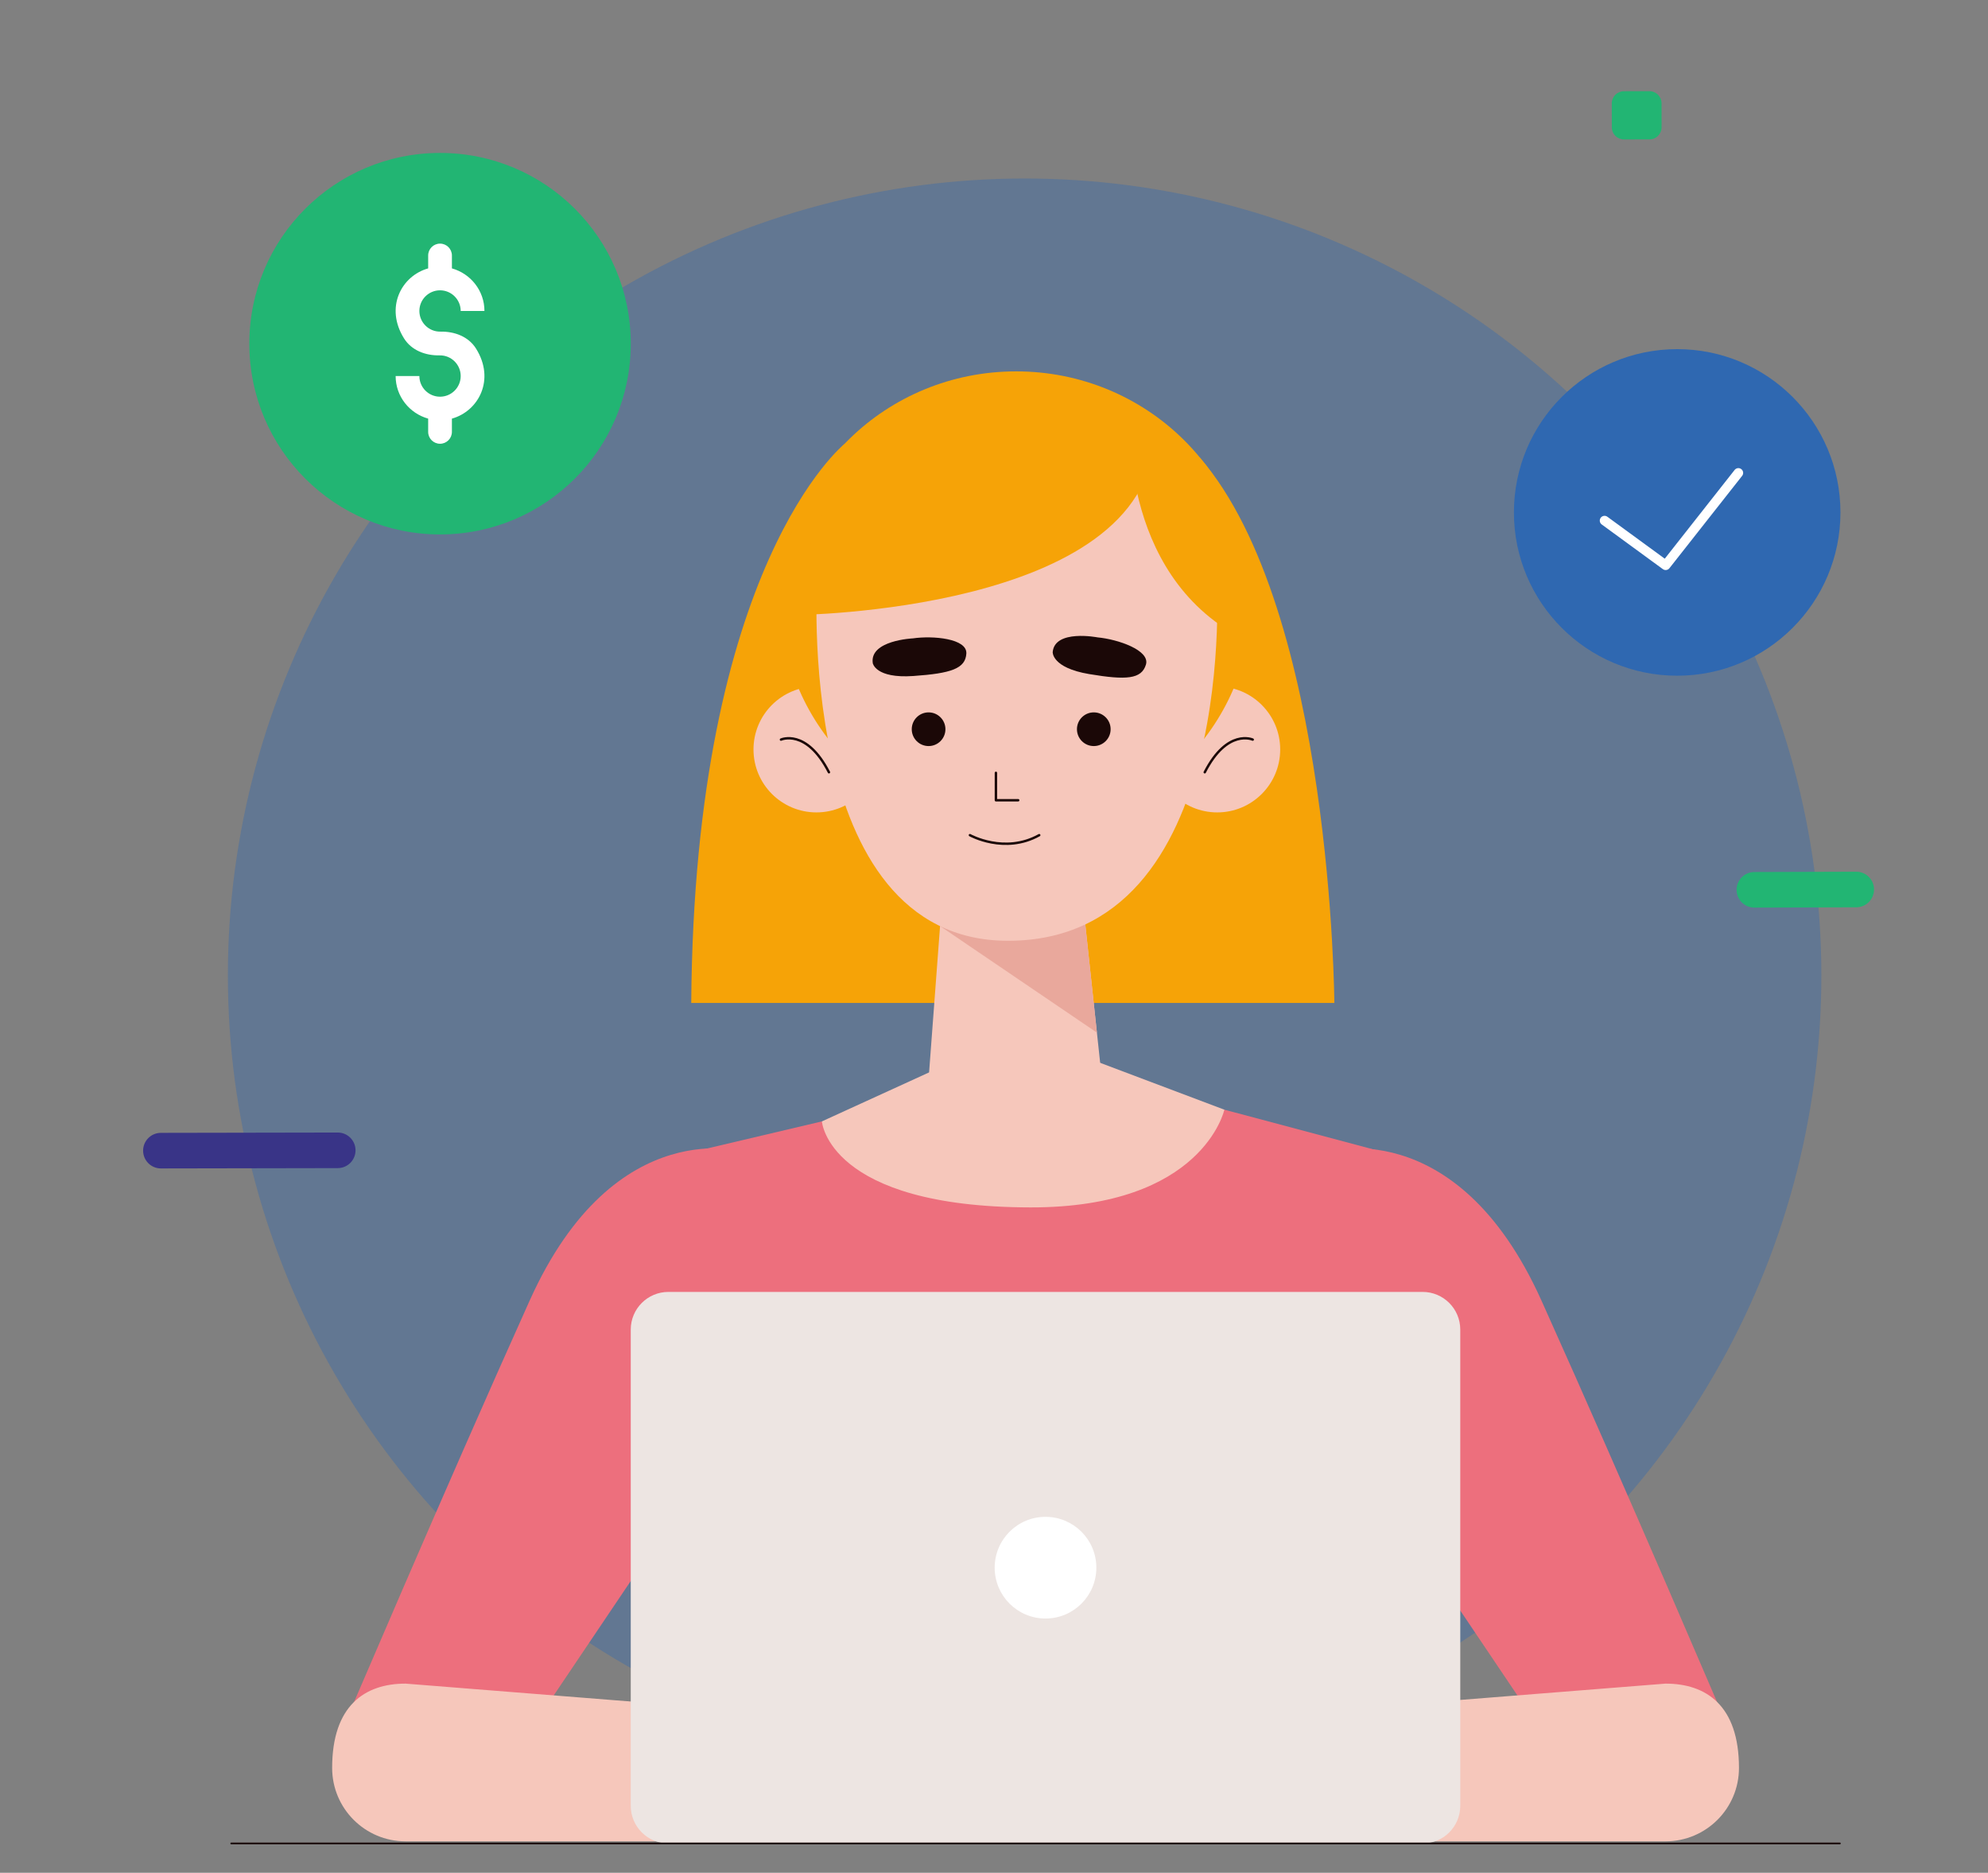 <?xml version="1.0" encoding="iso-8859-1"?>
<!-- Generator: Adobe Illustrator 23.0.0, SVG Export Plug-In . SVG Version: 6.00 Build 0)  -->
<svg version="1.1" id="Capa_1" xmlns="http://www.w3.org/2000/svg" xmlns:xlink="http://www.w3.org/1999/xlink" x="0px" y="0px"
	 viewBox="0 0 547 515.22" style="enable-background:new 0 0 547 515.22;" xml:space="preserve">
<rect x="0" y="0" width="547" height="515.22" fill="#808080" stroke="none"/>
<g style="display:none;">
	<g style="display:inline;">
		<g>
			<g>
				<defs>
					<rect id="SVGID_1_" x="-16.214" y="93.285" width="605.214" height="417.046"/>
				</defs>
				<clipPath id="SVGID_2_">
					<use xlink:href="#SVGID_1_"  style="overflow:visible;"/>
				</clipPath>
				<g style="clip-path:url(#SVGID_2_);">
					<path style="fill:#FBE8F3;" d="M234.616,505.178c32.102,23.777,70.215,36.342,109.59,36.511
						c34.187,0.146,100.58,1.018,149.943-44.742c102.16-94.704,36.81-277.101-165.934-289.824
						C125.47,194.4,20.023,277.156,16.855,349.833c-0.33,7.57,0.016,14.95,0.901,22.095c7.113,57.442,54.869,99.512,110.401,100.553
						C160.113,473.081,200.589,479.976,234.616,505.178z"/>
					<path style="fill:#FBE8F3;" d="M497.807,231.047c-2.679-1.929-4.941-4.386-6.881-7.057
						c-5.478-7.541-25.792-32.025-61.933-37.385c-42.855-6.356-60.611-7.075-57.441-28.864
						c3.17-21.789,56.075-54.745,107.606-31.551s63.843,64.103,57.884,85.338C531.02,232.987,513.08,242.047,497.807,231.047z"/>
					<path style="fill:#FBE8F3;" d="M187.7,161.363c0,0,40.4-1.543,42.533-32.635s-76.142-15.914-79.812,17.922
						C147.666,172.05,187.7,161.363,187.7,161.363z"/>
				</g>
			</g>
		</g>
		<g>
			<g>
				<path style="fill:#FCC506;" d="M130.723,113.584H64.479c-1.655,0-2.997-1.342-2.997-2.997l0,0c0-1.655,1.342-2.997,2.997-2.997
					h66.244c1.655,0,2.997,1.342,2.997,2.997l0,0C133.72,112.243,132.378,113.584,130.723,113.584z"/>
				<path style="fill:#FCC506;" d="M529.674,301.603H482.64c-1.655,0-2.997-1.342-2.997-2.997l0,0c0-1.655,1.342-2.997,2.997-2.997
					h47.034c1.655,0,2.997,1.342,2.997,2.997l0,0C532.671,300.261,531.329,301.603,529.674,301.603z"/>
				<path style="fill:#13509D;" d="M390.058,257.949h-4.807c-1.254,0-2.27-1.016-2.27-2.27v-4.443c0-1.254,1.016-2.27,2.27-2.27
					h4.807c1.254,0,2.269,1.016,2.269,2.27v4.443C392.328,256.933,391.312,257.949,390.058,257.949z"/>
				<path style="fill:#13509D;" d="M76.317,416.813H71.51c-1.254,0-2.269-1.016-2.269-2.269v-4.443c0-1.254,1.016-2.27,2.269-2.27
					h4.807c1.254,0,2.27,1.016,2.27,2.27v4.443C78.587,415.797,77.571,416.813,76.317,416.813z"/>
			</g>
			<g>
				<g>
					<g>
						<g>
							<g>
								<g>
									<g>
										<g>
											<g>
												<g>
													<path style="fill:#EA4D79;" d="M469.837,142.695h-85.842c-8.338,0-15.097-6.759-15.097-15.097V47.791
														c0-6.321,5.124-11.445,11.446-11.445h89.493c6.321,0,11.446,5.124,11.446,11.445v83.458
														C481.283,137.57,476.158,142.695,469.837,142.695z"/>
												</g>
											</g>
										</g>
									</g>
								</g>
							</g>
						</g>
					</g>
					<g>
						<path style="fill:#FFFFFF;" d="M425.425,58.508c-13.737,0.077-24.811,11.276-24.733,25.014
							c0.047,8.311,4.241,16.049,11.179,20.625l-3.893,6.489c-1.633,2.735-0.739,6.276,1.997,7.909
							c0.9,0.537,1.93,0.819,2.978,0.815h24.946c3.185,0.012,5.778-2.56,5.79-5.746c0.004-1.049-0.278-2.078-0.815-2.978
							l-3.893-6.489c11.468-7.563,14.633-22.991,7.07-34.459C441.474,62.749,433.736,58.554,425.425,58.508z M437.898,113.591
							h-24.946l4.11-6.849c5.429,1.954,11.37,1.954,16.799,0L437.898,113.591z M425.425,102.415
							c-10.552,0-19.106-8.554-19.106-19.106s8.554-19.106,19.106-19.106s19.106,8.554,19.106,19.106l0,0
							C444.531,93.861,435.977,102.415,425.425,102.415z"/>
						<path style="fill:#FFFFFF;" d="M425.425,68.89c-8.004,0-14.491,6.488-14.491,14.492s6.488,14.492,14.492,14.492
							s14.492-6.488,14.492-14.492c0-0.024,0-0.048,0-0.072C439.877,75.334,433.401,68.89,425.425,68.89z M425.425,92.105
							c-4.818,0-8.724-3.906-8.723-8.724c0-4.818,3.906-8.724,8.724-8.724c4.79,0,8.684,3.862,8.723,8.652
							c0,4.818-3.906,8.724-8.724,8.724V92.105z"/>
					</g>
				</g>
				<g>
					<g>
						<g>
							<g>
								<g>
									<g>
										<path style="fill:#13509D;" d="M94.041,275.461H31.354c-6.089,0-11.025-4.936-11.025-11.025v-58.281
											c0-4.616,3.742-8.358,8.358-8.358h65.354c4.616,0,8.358,3.742,8.358,8.358v60.947
											C102.4,271.718,98.657,275.461,94.041,275.461z"/>
									</g>
								</g>
							</g>
						</g>
					</g>
					<g>
						<path style="fill:#FFFFFF;" d="M80.106,242.978l-4.872-4.871c-0.87-0.957-2-1.479-3.131-1.479s-2.262,0.522-3.131,1.392
							l-2.784,2.784c-0.174-0.087-0.348-0.174-0.522-0.261c-0.348-0.174-0.609-0.261-0.87-0.435c-2.61-1.653-4.958-3.827-7.22-6.611
							c-1.044-1.305-1.827-2.523-2.261-3.567c0.696-0.609,1.305-1.305,1.914-1.914c0.261-0.261,0.522-0.522,0.783-0.783
							c0.957-0.957,1.479-2.088,1.479-3.218c0-1.131-0.522-2.262-1.479-3.218l-2.436-2.436c-0.261-0.261-0.522-0.522-0.783-0.87
							c-0.522-0.522-1.131-1.131-1.653-1.653c-0.87-0.87-2.001-1.392-3.132-1.392s-2.175,0.435-3.131,1.392l-3.045,3.045
							c-1.131,1.131-1.827,2.609-2.001,4.262c-0.174,2.61,0.522,5.045,1.131,6.611c1.392,4.001,3.567,7.568,6.785,11.395
							c3.915,4.61,8.525,8.264,13.918,10.873c2.001,0.957,4.784,2.088,7.829,2.349c0.174,0,0.348,0,0.609,0
							c2.088,0,3.827-0.783,5.219-2.262c0,0,0,0,0.087-0.087c0.435-0.522,0.957-1.044,1.566-1.566
							c0.348-0.348,0.783-0.783,1.131-1.131C81.933,247.414,81.933,244.804,80.106,242.978z M78.105,247.501
							c-0.348,0.348-0.696,0.696-1.044,1.044c-0.609,0.522-1.131,1.131-1.74,1.74c-0.87,0.87-1.827,1.305-3.131,1.305
							c-0.174,0-0.261,0-0.435,0c-2.609-0.174-5.045-1.218-6.785-2.088c-4.958-2.436-9.308-5.828-12.961-10.177
							c-2.958-3.567-4.958-6.959-6.35-10.526c-0.87-2.088-1.218-3.74-1.044-5.393c0.087-0.957,0.435-1.827,1.218-2.522l2.958-2.958
							c0.261-0.261,0.696-0.609,1.218-0.609s0.87,0.261,1.218,0.609c0.522,0.522,1.044,1.044,1.566,1.566
							c0.261,0.261,0.522,0.609,0.87,0.87l2.436,2.436c0.261,0.261,0.609,0.783,0.609,1.218c0,0.522-0.348,0.957-0.609,1.218
							s-0.522,0.522-0.783,0.783c-0.783,0.783-1.479,1.479-2.175,2.175c0,0,0,0-0.087,0.087c-0.87,0.87-0.696,1.653-0.522,2.175
							v0.087c0.609,1.566,1.566,2.958,2.87,4.697c2.436,3.044,5.045,5.393,7.916,7.22c0.348,0.261,0.783,0.435,1.131,0.609
							s0.609,0.261,0.87,0.435l0.087,0.087c0.87,0.435,1.74,0.261,2.436-0.435l3.044-3.044c0.261-0.261,0.696-0.609,1.218-0.609
							c0.435,0,0.87,0.348,1.131,0.609l4.871,4.871C78.888,245.761,78.888,246.631,78.105,247.501z"/>
					</g>
				</g>
			</g>
		</g>
	</g>
	<g style="display:inline;">
		<g>
			<g>
				<path style="fill:#020203;" d="M250.045,416.338h-93.902c-19.895,0-36.023-16.128-36.023-36.023v-121.4
					c0-19.895,16.128-36.023,36.023-36.023h93.902c19.895,0,36.023,16.128,36.023,36.023v121.4
					C286.068,400.21,269.94,416.338,250.045,416.338z"/>
				<path style="fill:#020203;" d="M158.003,479.776h106.834c8.239,0,14.918,6.679,14.918,14.918l0,0
					c0,8.239-6.679,14.918-14.918,14.918H158.003c-8.239,0-14.918-6.679-14.918-14.918l0,0
					C143.085,486.455,149.764,479.776,158.003,479.776z"/>
			</g>
			<g>
				<g>
					<g>
						<path style="fill:#1B0807;" d="M215.11,77.307l-10.77,6.757c-10.57,6.632-24.515,3.44-31.147-7.13l-8.388-12.979
							c-6.632-10.57-3.44-24.515,7.13-31.147l10.77-6.758c10.57-6.632,24.515-3.44,31.147,7.13l8.388,12.979
							C228.873,56.73,225.68,70.675,215.11,77.307z"/>
						
							<rect x="200.573" y="79.198" transform="matrix(0.847 -0.531 0.531 0.847 -12.248 125.678)" style="fill:#EA4D79;" width="23.379" height="9.846"/>
					</g>
					<ellipse style="fill:#1B0807;" cx="242.552" cy="129.712" rx="52.464" ry="52.29"/>
					<g>
						<path style="fill:#F29476;" d="M280.326,149.211c2.187,6.571,9.287,10.125,15.859,7.939
							c6.571-2.187,10.126-9.287,7.939-15.859c-2.187-6.571-9.287-10.126-15.859-7.939
							C281.693,135.539,278.139,142.639,280.326,149.211z"/>
					</g>
					<path style="fill:#1B0807;" d="M234.159,85.763c0,0,16.904-10.593,47.342,5.608c27.77,14.781,5.659,35.427,5.659,35.427
						L234.159,85.763z"/>
					<path style="fill:#1B0807;" d="M190.677,134.883c1.678,26.619,26.03,47.684,53.965,46.929
						c27.936-0.755,49.998-22.98,49.278-49.642c-0.72-26.662-23.951-47.664-51.887-46.909
						C214.098,86.016,188.262,96.578,190.677,134.883z"/>
					<polygon style="fill:#F8BA9E;" points="264.125,181.521 264.432,239.594 219.297,238.38 228.598,152.728 					"/>
					<polygon style="fill:#F29476;" points="264.234,207.817 238.863,181.832 264.155,184.258 					"/>
					<path style="fill:#F8BA9E;" d="M286.58,103.755c3.377,2.701,4.184,7.157,6.545,10.763c3.816,5.83,8.356,34.385,4.283,47.798
						c-5.297,17.442-19.003,30.079-41.804,26.379c0,0-27.258-2.009-33.779-36.289C211.435,97.787,257.661,80.624,286.58,103.755z"/>
					<g>
						
							<path style="fill:none;stroke:#1B0807;stroke-width:0.378;stroke-linecap:round;stroke-linejoin:round;stroke-miterlimit:10;" d="
							M283.113,144.531l2.584,8.502c0.176,0.709-0.236,1.432-0.937,1.641l-3.214,0.685"/>
						<path style="fill:#1B0807;" d="M262.033,141.08c0.18,1.64,1.656,2.824,3.296,2.644c1.641-0.18,2.824-1.656,2.644-3.296
							c-0.18-1.641-1.656-2.824-3.297-2.644C263.037,137.963,261.853,139.439,262.033,141.08z"/>
						<path style="fill:#1B0807;" d="M287.979,139.538c0.18,1.64,1.656,2.824,3.296,2.644c1.641-0.18,2.824-1.656,2.644-3.296
							c-0.18-1.641-1.656-2.824-3.296-2.644C288.983,136.421,287.799,137.897,287.979,139.538z"/>
						
							<path style="fill:none;stroke:#1B0807;stroke-width:0.378;stroke-linecap:round;stroke-linejoin:round;stroke-miterlimit:10;" d="
							M270.345,158.936c0,0,3.682,4.632,11.2,2.848"/>
						<path style="fill:#1B0807;" d="M249.492,128.661c0,0,8.086-3.747,17.701-3.595l0.807,2.912c0,0-9.258,0.605-17.341,3.824
							L249.492,128.661z"/>
						<path style="fill:#1B0807;" d="M295.377,126.459c0,0-5.551-3.184-11.603-2.394l-0.162,2.945c0,0,5.916-0.013,11.403,2.646
							L295.377,126.459z"/>
					</g>
					<g>
						<path style="fill:#F8BA9E;" d="M203.002,153.2c2.187,6.571,9.287,10.126,15.859,7.939c6.571-2.187,10.126-9.287,7.939-15.859
							c-2.187-6.571-9.287-10.126-15.859-7.939C204.369,139.528,200.814,146.628,203.002,153.2z"/>
						
							<path style="fill:none;stroke:#F29476;stroke-width:0.378;stroke-linecap:round;stroke-linejoin:round;stroke-miterlimit:10;" d="
							M210.153,147.16c0,0,4.748,0,9.37,4.847"/>
					</g>
					<path style="fill:#1B0807;" d="M219.523,120.347h81.495c0,0-4.872-39.425-51.526-42.457l-29.16,21.666L219.523,120.347z"/>
					<polygon style="fill:#1B0807;" points="232.053,111.219 226.799,148.308 211.307,132.707 214.9,111.219 					"/>
				</g>
				<g>
					<path style="fill:#13509D;" d="M181.896,418.378c0,0-32.385,90.147,99.661,91.803h135.967v-26.24
						c0-21.973-15.099-41.066-36.48-46.131l-82.035-19.432H181.896z"/>
					
						<path style="fill:none;stroke:#1B0807;stroke-width:0.378;stroke-linecap:round;stroke-linejoin:round;stroke-miterlimit:10;" d="
						M281.545,441.228l47.132,12.614c18.493,6.238,30.945,23.579,30.945,43.096v12.673"/>
				</g>
				<g>
					<g>
						<path style="fill:#F8BA9E;" d="M281.545,310.953l31.898,102.231c5.228,13.401,20.696,19.591,33.726,13.497l0,0
							c11.038-5.162,16.714-17.557,13.411-29.286l-29.522-104.849L281.545,310.953z"/>
						<path style="fill:#EA4D79;" d="M256.561,222.822c0,0,66.553-15.005,85.132,75.912c0,0-28.875,16.26-65.306,20.518
							L256.561,222.822z"/>
					</g>
					<g>
						<path style="fill:#EA4D79;" d="M234.159,218.258c0,0-54.881,16.321-61.926,32.807c-12.58,29.441,9.663,167.314,9.663,167.314
							h117.113l11.668-85.953c0,0,10.077-38.884,2.02-75.391c-4.17-18.896-20.202-32.874-39.454-34.822L234.159,218.258z"/>
						<path style="fill:#F8BA9E;" d="M207.945,227.604c0,0,6.635-4.189,26.214-9.346l38.553,3.901c0,0,20.68,28.206-19.529,28.732
							S207.945,227.604,207.945,227.604z"/>
						
							<path style="fill:none;stroke:#1B0807;stroke-width:0.378;stroke-linecap:round;stroke-linejoin:round;stroke-miterlimit:10;" d="
							M314.488,310.398c0,0,2.884-18.955,0.56-38.432"/>
					</g>
					<g>
						<g>
							<path style="fill:#F8BA9E;" d="M223.572,299.517l39.362,99.596c4.345,13.713-3.808,28.242-17.775,31.68l0,0
								c-11.832,2.913-24.033-3.171-28.826-14.373l-42.854-100.142L223.572,299.517z"/>
							<path style="fill:#EA4D79;" d="M198.61,232.539c0,0-58.768,12.1-33.636,99.681c0,0,38.205-1.026,71.714-15.943
								L198.61,232.539z"/>
							
								<line style="fill:none;stroke:#1B0807;stroke-width:0.378;stroke-linecap:round;stroke-linejoin:round;stroke-miterlimit:10;" x1="231.119" y1="318.613" x2="220.332" y2="286.663"/>
						</g>
						<g>
							<path style="fill:#F8BA9E;" d="M335.065,369.054l-98.505,16.873c-15.177,2.012-24.14,18.067-17.888,32.042l0,0
								c4.865,10.876,17.259,16.202,28.498,12.245l91.507-33.08L335.065,369.054z"/>
							<path style="fill:#F8BA9E;" d="M335.065,369.054c0,0,35.181-10.522,46.55,7.953c8.06,13.098,6.299,27.393,4.591,34.604
								c-0.657,2.772-3.1,4.727-5.949,4.727l0,0c-3.635,0-6.464-3.159-6.064-6.772l1.027-9.28c0,0-35.427,18.752-36.544-3.152
								L335.065,369.054z"/>
						</g>
					</g>
					<g>
						<path style="fill:#020203;" d="M257.512,439.035l75.444-0.512l-0.063-10.888l-66.43,0.459
							c-2.106,0.012-4.028,1.202-4.978,3.081L257.512,439.035z"/>
						<g>
							<path style="fill:#202121;" d="M500.373,344.46l-46.723,83.749c-3.592,6.439-10.388,10.43-17.762,10.43H313.111
								l47.497-93.275c1.407-2.763,4.238-4.51,7.339-4.529l129.65-0.807C499.883,340.014,501.383,342.41,500.373,344.46z"/>
							<path style="fill:#FFFFFF;" d="M400.578,387.293c-3.337,5.857-1.76,13.046,3.522,16.055s12.269,0.7,15.606-5.158
								c3.337-5.858,1.76-13.046-3.522-16.055C410.902,379.126,403.914,381.436,400.578,387.293z"/>
						</g>
					</g>
				</g>
			</g>
		</g>
		<g>
			<g>
				
					<line style="fill:none;stroke:#0D0C0D;stroke-width:0.487;stroke-linecap:round;stroke-linejoin:round;stroke-miterlimit:10;" x1="531.466" y1="510.331" x2="42.359" y2="510.331"/>
			</g>
		</g>
	</g>
</g>
<g style="display:none;">
	<g style="display:inline;">
		<g>
			<g>
				<g>
					<defs>
						<rect id="SVGID_3_" x="11.944" y="122.867" width="567.056" height="390.751"/>
					</defs>
					<clipPath id="SVGID_4_">
						<use xlink:href="#SVGID_3_"  style="overflow:visible;"/>
					</clipPath>
					<g style="clip-path:url(#SVGID_4_);">
						<path style="fill:#FBE8F3;" d="M354.395,344.729c-22.662-27.894-55.701-66.034-90.015-74.83
							c-39.543-10.137-95.731-7.48-137.992,24.003c-100.5,74.871-94.003,233.25,79.833,289.647s284.221,7.844,303.223-54.781
							c1.979-6.523,3.327-13.031,4.153-19.456c6.639-51.647-25.576-98.981-73.737-112.298
							C412.147,389.35,378.415,374.294,354.395,344.729z"/>
						<path style="fill:#FBE8F3;" d="M413.846,240.884c2.605,1.876,4.804,4.265,6.691,6.862c5.327,7.332,25.079,31.14,60.221,36.352
							c41.671,6.18,58.936,6.879,55.853,28.066s-54.525,53.232-104.632,30.679c-50.106-22.552-62.078-62.331-56.284-82.979
							C381.551,238.997,398.995,230.187,413.846,240.884z"/>
						<path style="fill:#FBE8F3;" d="M196.883,180.419c0,0-38.029,7.818-39.852,30.578c-2.331,29.107,71.341,14.91,74.78-16.792
							C234.392,170.406,196.883,180.419,196.883,180.419z"/>
					</g>
				</g>
			</g>
			
				<line style="fill:none;stroke:#0D0C0D;stroke-width:0.487;stroke-linecap:round;stroke-linejoin:round;stroke-miterlimit:10;" x1="57.042" y1="515.22" x2="540.171" y2="515.22"/>
		</g>
		<g>
			<path style="fill:#FCC506;" d="M534.687,215.593h-42.801c-1.506,0-2.727-1.221-2.727-2.727l0,0c0-1.506,1.221-2.727,2.727-2.727
				h42.801c1.506,0,2.727,1.221,2.727,2.727l0,0C537.414,214.372,536.193,215.593,534.687,215.593z"/>
			<path style="fill:#FCC506;" d="M102.636,87.505H68.835c-1.506,0-2.727-1.221-2.727-2.727l0,0c0-1.506,1.221-2.727,2.727-2.727
				h33.801c1.506,0,2.727,1.221,2.727,2.727l0,0C105.363,86.284,104.142,87.505,102.636,87.505z"/>
			<path style="fill:#13509D;" d="M529.6,389.335h-4.375c-1.141,0-2.065-0.925-2.065-2.065v-4.043c0-1.141,0.925-2.065,2.065-2.065
				h4.375c1.141,0,2.065,0.925,2.065,2.065v4.043C531.666,388.411,530.741,389.335,529.6,389.335z"/>
			<path style="fill:#13509D;" d="M87.184,168.078H82.81c-1.141,0-2.065-0.925-2.065-2.065v-4.043c0-1.141,0.925-2.065,2.065-2.065
				h4.375c1.141,0,2.065,0.925,2.065,2.065v4.043C89.25,167.154,88.325,168.078,87.184,168.078z"/>
		</g>
	</g>
	<g style="display:inline;">
		<g>
			<path style="fill:#EA4D79;" d="M435.295,466.871H157.499c-15.622,0-28.286-12.664-28.286-28.286V35.03
				c0-15.622,12.664-28.287,28.286-28.287h277.796c15.622,0,28.286,12.664,28.286,28.287v403.554
				C463.582,454.207,450.917,466.871,435.295,466.871z"/>
			<g>
				<g>
					<circle style="fill:#FFFFFF;" cx="296.397" cy="152.099" r="105.981"/>
					<g style="display:none;">
						<g style="display:inline;">
							<defs>
								<circle id="SVGID_5_" cx="296.402" cy="152.114" r="92.007"/>
							</defs>
							<clipPath id="SVGID_6_">
								<use xlink:href="#SVGID_5_"  style="overflow:visible;"/>
							</clipPath>
							<g style="clip-path:url(#SVGID_6_);">
								<path style="fill:#FCC506;" d="M278.17,198.216l-52.914,25.434c0,0,20.992,26.794,73.543,26.794
									s66.659-29.182,66.659-29.182l-49.252-23.38L278.17,198.216z"/>
								<g>
									<g>
										<circle style="fill:#F8BA9E;" cx="331.432" cy="136.08" r="10.634"/>
										
											<path style="fill:none;stroke:#F29476;stroke-width:0.288;stroke-linecap:round;stroke-linejoin:round;stroke-miterlimit:10;" d="
											M337.424,134.415c0,0-4.285-1.939-8.106,5.518"/>
									</g>
									<g>
										<circle style="fill:#F8BA9E;" cx="264.03" cy="136.08" r="10.634"/>
										
											<path style="fill:none;stroke:#F29476;stroke-width:0.288;stroke-linecap:round;stroke-linejoin:round;stroke-miterlimit:10;" d="
											M258.037,134.415c0,0,4.285-1.939,8.106,5.518"/>
									</g>
									<g>
										<path style="fill:#F8BA9E;" d="M313.116,163.443c0,0-6.695,4.724-12.796,5.89c-6.101,1.166-12.032-2.375-12.107-2.418
											c-0.075-0.043-7.124-4.098-7.124-4.098l-2.918,35.398l0.79,0.651c10.344,8.533,25.257,8.634,35.716,0.242l1.53-1.228
											L313.116,163.443z"/>
									</g>
									<path style="fill:#F29476;" d="M275.316,164.613c0,0,12.929,20.47,24.693,17.824c12.281-2.762,17.33-20.238,17.33-20.238
										L275.316,164.613z"/>
									<path style="fill:#F8BA9E;" d="M329.946,115.408c0.068,13.423-1.79,25.015-3.663,33.246
										c-1.834,8.058-7.078,13.709-14.507,18.274l-1.353,0.832c-7.86,4.83-18.047,4.993-26.075,0.418l0,0
										c-8.097-4.615-13.782-10.725-15.565-19.353c-3.244-15.693-3.678-33.089-3.678-33.089s-4.558-36.307,30.413-35.826
										C330.49,80.392,329.946,115.408,329.946,115.408z"/>
									<g>
										<path style="fill:#1B0807;" d="M285.27,128.235c0,1.563-1.267,2.83-2.83,2.83s-2.83-1.267-2.83-2.83s1.267-2.83,2.83-2.83
											S285.27,126.671,285.27,128.235z"/>
										<path style="fill:#1B0807;" d="M313.037,128.235c0,1.563-1.267,2.83-2.83,2.83s-2.83-1.267-2.83-2.83
											s1.267-2.83,2.83-2.83S313.037,126.671,313.037,128.235z"/>
										
											<polyline style="fill:none;stroke:#1B0807;stroke-width:0.33;stroke-linecap:round;stroke-linejoin:round;stroke-miterlimit:10;" points="
											298.799,138.875 293.756,138.875 293.756,128.127 										"/>
										<path style="fill:#741613;" d="M329.627,125.702c0,0-3.521,23.085-13.56,21.012c-2.003-0.413-3.672-0.891-5.128-1.387
											c-4.459-1.517-9.1-2.434-13.81-2.487l-0.704-0.008c-4.852-0.054-9.658,0.742-14.249,2.313
											c-1.742,0.596-3.686,1.176-5.588,1.568c-10.039,2.073-10.935-21.268-10.935-21.268s-4.867,18.297,1.275,32.368
											c3.862,8.847,9.461,13.268,14.82,15.391l-0.001,0.004c0.176,0.072,0.351,0.136,0.527,0.205
											c0.012,0.004,0.024,0.01,0.036,0.014c14.641,5.772,27.526,0.77,27.526,0.77v-0.002c6.194-1.565,13.271-5.83,17.877-16.382
											C333.855,143.744,329.627,125.702,329.627,125.702z"/>
										<path style="fill:#1B0807;" d="M272.037,112.078c0,0,6.616-3.066,14.485-2.941l0.661,2.383c0,0-7.576,0.495-14.19,3.129
											L272.037,112.078z"/>
										<path style="fill:#1B0807;" d="M317.78,112.078c0,0-6.616-3.066-14.485-2.941l-0.661,2.383c0,0,7.576,0.495,14.19,3.129
											L317.78,112.078z"/>
										<path style="fill:#FFFFFF;" d="M289.431,147.565h13.693c0,0-0.769,4.765-6.846,4.765
											C290.2,152.331,289.431,147.565,289.431,147.565z"/>
									</g>
									<path style="fill:#741613;" d="M315.579,89.294c2.157,0.724,4.342,1.537,6.58,2.553c0,0-1.384-3.107-4.947-6.383
										c-2.38-2.188-4.237-4.825-5.571-7.77c-2.596-5.73-8.771-10.545-16.039-10.545c-7.528,0-13.928,5.439-16.363,11.556
										c-1.086,2.729-2.703,5.225-4.81,7.272c-3.17,3.081-4.426,5.87-4.426,5.87s1.43-0.829,4.032-1.867
										c0.002-0.001,0.005-0.002,0.008-0.004c0.475-0.189,1.03-0.389,1.581-0.589c3.176-0.807,5.061,1.118,5.061,1.118
										l0.032-0.032c3.052,3.361,8.546,5.045,14.884,5.045c6.138,0,11.51-1.743,14.616-5.025
										C310.288,90.439,312.482,88.694,315.579,89.294z"/>
									<path style="fill:#F29C7A;" d="M270.005,91.847c0,0,4.9,9.594,0,16.742l-4.352,16.857
										C265.653,125.446,261.404,103.554,270.005,91.847z"/>
									<path style="fill:#F29C7A;" d="M322.158,91.847c0,0-3.853,8.98,1.047,16.127l6.422,17.728
										C329.627,125.702,332.699,103.331,322.158,91.847z"/>
								</g>
							</g>
						</g>
					</g>
				</g>
				<g>
					<path style="fill:#FCC506;" d="M373.186,389.611H219.608c-16.122,0-29.192-13.07-29.192-29.192l0,0
						c0-16.123,13.07-29.192,29.192-29.192h153.578c16.122,0,29.192,13.07,29.192,29.192l0,0
						C402.378,376.541,389.308,389.611,373.186,389.611z"/>
					<path style="fill:#FFFFFF;" d="M279.006,371.899c3.136,0.001,5.641-1.984,5.509-4.368l-0.375-6.784l0.005-0.004
						c7.762-2.805,16.261-2.798,24.018,0.02l-0.378,6.782c-0.133,2.383,2.37,4.371,5.506,4.372l8.96,0.005
						c3.47,0.002,6.117-2.413,5.415-4.998c-1.255-4.62-4.282-9.019-9.078-12.569c-12.069-8.932-31.49-9.229-43.984-0.648
						c-5.309,3.646-8.631,8.289-9.97,13.183c-0.707,2.585,1.938,5.004,5.41,5.006L279.006,371.899z"/>
				</g>
				
					<line style="fill:none;stroke:#FFFFFF;stroke-width:0.868;stroke-linecap:round;stroke-linejoin:round;stroke-miterlimit:10;" x1="191.733" y1="309.698" x2="401.061" y2="309.698"/>
				<g>
					<path style="fill:#FFFFFF;" d="M260.127,276.528v13.49h-3.739l-5.126-6.128v6.128h-4.433v-13.49h3.738l5.127,6.128v-6.128
						H260.127z"/>
					<path style="fill:#FFFFFF;" d="M262.75,283.273c0-4.085,3.219-7.054,7.612-7.054c4.395,0,7.612,2.968,7.612,7.054
						s-3.218,7.053-7.612,7.053C265.969,290.327,262.75,287.359,262.75,283.273z M273.389,283.273c0-2.101-1.35-3.373-3.026-3.373
						s-3.025,1.272-3.025,3.373s1.349,3.373,3.025,3.373S273.389,285.374,273.389,283.273z"/>
					<path style="fill:#FFFFFF;" d="M292.644,290.019l-0.039-6.148l-2.929,4.934h-2.005l-2.929-4.721v5.936h-4.144v-13.49h3.738
						l4.395,7.188l4.278-7.188h3.738l0.039,13.49L292.644,290.019L292.644,290.019z"/>
					<path style="fill:#FFFFFF;" d="M313.249,286.299c0,2.351-1.985,3.719-5.705,3.719h-7.593v-13.49h7.208
						c3.719,0,5.453,1.484,5.453,3.527c0,1.252-0.636,2.293-1.869,2.91C312.323,283.543,313.249,284.7,313.249,286.299z
						 M304.422,279.708v2.004h2.12c1.021,0,1.484-0.347,1.484-1.002s-0.463-1.002-1.484-1.002L304.422,279.708L304.422,279.708z
						 M308.662,285.779c0-0.694-0.501-1.06-1.503-1.06h-2.737v2.12h2.737C308.161,286.839,308.662,286.473,308.662,285.779z"/>
					<path style="fill:#FFFFFF;" d="M321.596,286.626h-1.233v3.392h-4.548v-13.49h6.494c3.759,0,6.148,1.966,6.148,5.088
						c0,1.946-0.926,3.411-2.544,4.24l2.833,4.163h-4.856L321.596,286.626z M322.02,280.036h-1.657v3.161h1.657
						c1.253,0,1.851-0.597,1.851-1.58S323.272,280.036,322.02,280.036z"/>
					<path style="fill:#FFFFFF;" d="M342.354,286.588v3.43h-11.216v-13.49h10.966v3.43h-6.495v1.581h5.705v3.276h-5.705v1.773
						H342.354z"/>
				</g>
				<g>
					<path style="fill:#FFFFFF;" d="M226.053,421.789c0,5.505-4.463,9.967-9.968,9.967s-9.968-4.462-9.968-9.967
						s4.463-9.968,9.968-9.968S226.053,416.284,226.053,421.789z"/>
					<path style="fill:#FFFFFF;" d="M279.594,421.789c0,5.505-4.462,9.967-9.967,9.967s-9.968-4.462-9.968-9.967
						s4.463-9.968,9.968-9.968C275.131,411.821,279.594,416.284,279.594,421.789z"/>
					<path style="fill:#FCC506;" d="M333.135,421.789c0,5.505-4.463,9.967-9.968,9.967c-5.505,0-9.967-4.462-9.967-9.967
						s4.462-9.968,9.967-9.968C328.672,411.821,333.135,416.284,333.135,421.789z"/>
					<path style="fill:#FCC506;" d="M386.676,421.789c0,5.505-4.463,9.967-9.968,9.967s-9.968-4.462-9.968-9.967
						s4.463-9.968,9.968-9.968S386.676,416.284,386.676,421.789z"/>
				</g>
			</g>
		</g>
		<g>
			<g>
				<g>
					<g>
						<g>
							<g>
								<g>
									<g>
										<path style="fill:#13509D;" d="M144.338,318.704H70.461c-7.176,0-12.993-5.817-12.993-12.993v-68.684
											c0-5.44,4.41-9.85,9.85-9.85h77.02c5.44,0,9.85,4.41,9.85,9.85v71.826C154.188,314.294,149.778,318.704,144.338,318.704z"
											/>
									</g>
								</g>
							</g>
						</g>
					</g>
				</g>
				<g>
					<g>
						<path style="fill:#FFFFFF;" d="M127.534,296.846H84.122c-1.357,0-2.261-0.904-2.261-2.261
							c0-13.34,10.853-23.967,23.967-23.967s23.967,10.853,23.967,23.967C129.795,295.715,128.891,296.846,127.534,296.846z
							 M86.383,292.323h38.89c-1.131-9.723-9.496-17.184-19.445-17.184C95.88,275.139,87.514,282.601,86.383,292.323z"/>
					</g>
					<g>
						<path style="fill:#FFFFFF;" d="M105.828,268.356c-5.879,0-10.853-4.974-10.853-10.853s4.974-10.853,10.853-10.853
							s10.853,4.974,10.853,10.853S111.707,268.356,105.828,268.356z M105.828,251.173c-3.391,0-6.331,2.939-6.331,6.331
							c0,3.391,2.939,6.331,6.331,6.331s6.331-2.939,6.331-6.331C112.159,254.112,109.22,251.173,105.828,251.173z"/>
					</g>
				</g>
			</g>
		</g>
	</g>
</g>
<g style="display:none;">
	<g style="display:inline;">
		<path style="fill:#F6A307;" d="M280.761,88.738c0,0-14.017,11.2-14.297,52.166H326.5c0,0-0.203-36.602-12.55-50.9L280.761,88.738z
			"/>
		<polygon style="fill:#F6C7BB;" points="289.908,130.85 288.243,153.041 305.341,153.041 302.93,130.603 		"/>
		<polygon style="fill:#E9A89C;" points="289.692,133.727 304.334,143.672 302.93,130.603 		"/>
		<g>
			<circle style="fill:#F6C7BB;" cx="278.151" cy="117.242" r="5.876"/>
			
				<path style="fill:none;stroke:#1B0807;stroke-width:0.666;stroke-linecap:round;stroke-linejoin:round;stroke-miterlimit:10;" d="
				M274.84,116.322c0,0,2.368-1.071,4.479,3.049"/>
		</g>
		<g>
			<circle style="fill:#F6C7BB;" cx="315.568" cy="117.242" r="5.876"/>
			
				<path style="fill:none;stroke:#1B0807;stroke-width:0.666;stroke-linecap:round;stroke-linejoin:round;stroke-miterlimit:10;" d="
				M318.879,116.322c0,0-2.368-1.071-4.479,3.049"/>
		</g>
		<ellipse style="fill:#F6A307;" cx="296.792" cy="103.37" rx="21.963" ry="21.417"/>
		<path style="fill:#F6C7BB;" d="M278.231,100.975c0,0-2.315,34.124,17.803,34.124c21.758,0,19.477-34.124,19.477-34.124
			s-0.123-14.89-18.807-14.89C279.575,86.085,278.231,100.975,278.231,100.975z"/>
		<g>
			
				<path style="fill:none;stroke:#1B0807;stroke-width:0.666;stroke-linecap:round;stroke-linejoin:round;stroke-miterlimit:10;" d="
				M292.479,125.241c0,0,3.235,1.807,6.469,0"/>
			<path style="fill:#1B0807;" d="M304.391,106.781c0,0-4-0.778-4.185,1.375c0,0-0.095,1.46,3.401,2.049
				c3.496,0.589,4.888,0.467,5.302-0.877C309.322,107.984,306.28,106.955,304.391,106.781z"/>
			<path style="fill:#1B0807;" d="M287.157,106.874c0,0-4.07,0.181-3.746,2.317c0,0,0.25,1.442,3.786,1.195
				c3.536-0.246,4.862-0.691,4.948-2.095C292.232,106.888,289.033,106.601,287.157,106.874z"/>
			<path style="fill:#1B0807;" d="M290.193,115.353c0,0.868-0.704,1.572-1.572,1.572c-0.868,0-1.572-0.704-1.572-1.572
				s0.704-1.572,1.572-1.572C289.489,113.782,290.193,114.485,290.193,115.353z"/>
			<path style="fill:#1B0807;" d="M305.614,115.353c0,0.868-0.704,1.572-1.572,1.572s-1.572-0.704-1.572-1.572
				s0.704-1.572,1.572-1.572S305.614,114.485,305.614,115.353z"/>
			
				<polyline style="fill:none;stroke:#1B0807;stroke-width:0.666;stroke-linecap:round;stroke-linejoin:round;stroke-miterlimit:10;" points="
				294.906,119.425 294.906,121.984 296.986,121.984 			"/>
		</g>
		<path style="fill:#F6A307;" d="M276.124,104.699c0,0,32.821-0.276,33.569-16.565c0,0-10.595-7.749-21.449-3.005
			C277.389,89.873,276.124,104.699,276.124,104.699z"/>
		<path style="fill:#F6A307;" d="M307.436,85.768c0,0-1.265,15.009,10.437,21.101C317.873,106.869,319.613,92.733,307.436,85.768z"
			/>
	</g>
	<g style="display:inline;">
		<g>
			<path style="fill:#ED6F7D;" d="M278.661,151.958l-15.549,3.667c0,0,6.463,40.339,10.651,62.807h44.178
				c0,0,11.206-42.546,16.16-62.807l-17.868-4.759L278.661,151.958z"/>
			<path style="fill:#F6C7BB;" d="M296.961,143.596l-18.3,8.362c0,0,0.558,7.997,19.473,8.028c16.114,0.026,18.098-9.12,18.098-9.12
				L296.961,143.596z"/>
		</g>
		<g>
			<path style="fill:#ED6F7D;" d="M325.522,154.842c0,0,12.301-3.949,20.303,13.822c8.003,17.771,17.746,40.636,17.746,40.636
				l-16.484,1.433l-23.826-35.383L325.522,154.842z"/>
			<path style="fill:#F6C7BB;" d="M357.421,219.154h-53.492v-10.47l53.492-4.25c3.784,0,6.851,2.036,6.851,7.869l0,0
				C364.272,216.087,361.205,219.154,357.421,219.154z"/>
		</g>
		<g>
			<path style="fill:#ED6F7D;" d="M271.691,154.842c0,0-12.301-3.949-20.303,13.822S233.642,209.3,233.642,209.3l16.484,1.433
				l23.826-35.383L271.691,154.842z"/>
			<path style="fill:#F6C7BB;" d="M239.792,219.154h53.493v-10.47l-53.493-4.25c-3.784,0-6.851,2.036-6.851,7.869l0,0
				C232.941,216.087,236.008,219.154,239.792,219.154z"/>
		</g>
	</g>
</g>
<g>
	<g>
		<ellipse style="opacity:0.37;fill:#2F68B1;" cx="281.926" cy="268.33" rx="219.222" ry="219.222"/>
		<g>
			<path style="fill:#22B573;" d="M510.752,249.602l-28.025,0.088c-2.704,0.004-4.898-2.185-4.902-4.888l0,0
				c-0.004-2.703,2.185-4.897,4.888-4.901l28.025-0.088c2.704-0.004,4.898,2.185,4.902,4.888l0,0
				C515.644,247.404,513.456,249.598,510.752,249.602z"/>
			<path style="fill:#393487;" d="M92.936,321.355l-48.657,0.088c-2.704,0.004-4.898-2.184-4.902-4.887l0,0
				c-0.004-2.703,2.185-4.897,4.888-4.901l48.657-0.088c2.704-0.004,4.898,2.184,4.902,4.887l0,0
				C97.828,319.156,95.64,321.351,92.936,321.355z"/>
			<path style="fill:#22B573;" d="M453.854,38.35l-7.018,0.01c-1.844,0.003-3.341-1.49-3.343-3.334l-0.009-6.586
				c-0.003-1.844,1.49-3.34,3.334-3.343l7.018-0.01c1.844-0.002,3.34,1.49,3.343,3.334l0.009,6.586
				C457.191,36.851,455.698,38.348,453.854,38.35z"/>
			<path style="fill:#393487;" d="M140.256-10.439l-7.018,0.009c-1.844,0.003-3.34-1.49-3.343-3.334l-0.009-6.585
				c-0.002-1.844,1.49-3.341,3.334-3.343l7.018-0.009c1.844-0.003,3.341,1.49,3.343,3.334l0.009,6.585
				C143.592-11.938,142.099-10.441,140.256-10.439z"/>
		</g>
		<g>
			<g>
				<circle style="fill:#2F68B1;" cx="461.479" cy="140.971" r="44.921"/>
				
					<polyline style="fill:none;stroke:#FFFFFF;stroke-width:2.629;stroke-linecap:round;stroke-linejoin:round;stroke-miterlimit:10;" points="
					441.494,143.222 458.308,155.508 478.315,130.098 				"/>
			</g>
			<g style="display:none;">
				<g style="display:inline;">
					<g>
						<g>
							<path style="fill:#393487;" d="M350.863,80.827H249.565c-3.346,0-6.058-2.712-6.058-6.058V9.542
								c0-3.346,2.712-6.058,6.058-6.058h101.298c3.346,0,6.059,2.712,6.059,6.058v65.227
								C356.922,78.115,354.209,80.827,350.863,80.827z"/>
							<path style="fill:#393487;" d="M280.596,73.279l15.118,21.635c1.573,2.251,4.909,2.237,6.463-0.026l14.844-21.61
								L280.596,73.279L280.596,73.279z"/>
						</g>
					</g>
				</g>
				<g style="display:inline;">
					<path style="fill:#FFFFFF;" d="M295.191,21.271l-2.738,7.615h-3.617l-3.635-10.755c-0.381-1.126-1.438-1.885-2.627-1.885
						h-9.319c-0.895,0-1.62,0.725-1.62,1.62l0,0c0,0.895,0.725,1.62,1.62,1.62h8.985l3.177,9.4h-3.863
						c-1.526,0-2.614,1.479-2.161,2.936l6.08,19.528c0.295,0.946,1.17,1.59,2.161,1.59h25.653c0.957,0,1.81-0.602,2.132-1.503
						l6.96-19.528c0.525-1.473-0.567-3.023-2.132-3.023h-2.814l-19.16-8.902C297.068,19.424,295.641,20.019,295.191,21.271z
						 M298.005,23.673l11.22,5.211H296.13L298.005,23.673z M312.446,49.481h-23.927l-5.336-17.135h35.372L312.446,49.481z"/>
					<path style="fill:#FFFFFF;" d="M309.839,55.73c-3.445,0-6.237,2.793-6.237,6.237c0,3.444,2.792,6.237,6.237,6.237
						s6.237-2.792,6.237-6.237S313.283,55.73,309.839,55.73z M309.839,64.744c-1.532,0-2.778-1.245-2.778-2.778
						c0-1.532,1.245-2.778,2.778-2.778c1.533,0,2.778,1.245,2.778,2.778C312.617,63.499,311.37,64.744,309.839,64.744z"/>
					<path style="fill:#FFFFFF;" d="M291.027,55.73c-3.445,0-6.237,2.793-6.237,6.237c0,3.444,2.792,6.237,6.237,6.237
						s6.237-2.792,6.237-6.237S294.472,55.73,291.027,55.73z M291.027,64.744c-1.532,0-2.778-1.245-2.778-2.778
						c0-1.532,1.245-2.778,2.778-2.778s2.778,1.245,2.778,2.778C293.804,63.499,292.559,64.744,291.027,64.744z"/>
				</g>
			</g>
			<g>
				<g>
					<ellipse style="fill:#22B573;" cx="121.08" cy="94.549" rx="52.476" ry="52.476"/>
				</g>
				<path style="fill:#FFFFFF;" d="M121.076,79.867c3.135,0,5.685,2.55,5.685,5.683h6.532c0-5.597-3.806-10.276-8.95-11.715v-3.548
					c0-1.804-1.462-3.266-3.266-3.266l0,0c-1.804,0-3.266,1.462-3.266,3.266v3.548c-7.361,2.059-11.982,10.753-6.632,19.277
					c2.069,3.296,5.897,4.73,9.787,4.655c3.186-0.061,5.795,2.512,5.795,5.684c0,3.135-2.55,5.685-5.685,5.685
					c-3.135,0-5.685-2.55-5.685-5.685h-6.531c0,5.597,3.806,10.277,8.95,11.716v3.649c0,1.804,1.462,3.266,3.266,3.266l0,0
					c1.804,0,3.266-1.462,3.266-3.266v-3.649c7.361-2.059,11.982-10.755,6.633-19.277c-2.069-3.296-5.898-4.73-9.789-4.656
					c-3.185,0.06-5.794-2.512-5.794-5.684C115.391,82.416,117.941,79.867,121.076,79.867z"/>
			</g>
		</g>
	</g>
	<g>
		<g>
			<g>
				<g>
					<path style="fill:#F6A307;" d="M232.335,122.165c0,0-41.313,33.012-42.14,153.756h176.953c0,0-0.598-107.882-36.991-150.023
						L232.335,122.165z"/>
					<polygon style="fill:#F6C7BB;" points="259.295,246.288 254.39,311.695 304.784,311.695 297.679,245.561 					"/>
					<polygon style="fill:#E9A89C;" points="258.659,254.769 301.817,284.08 297.679,245.561 					"/>
					<g>
						<circle style="fill:#F6C7BB;" cx="224.643" cy="206.179" r="17.318"/>
						
							<path style="fill:none;stroke:#1B0807;stroke-width:0.666;stroke-linecap:round;stroke-linejoin:round;stroke-miterlimit:10;" d="
							M214.883,203.468c0,0,6.978-3.158,13.201,8.986"/>
					</g>
					<g>
						<circle style="fill:#F6C7BB;" cx="334.928" cy="206.179" r="17.318"/>
						
							<path style="fill:none;stroke:#1B0807;stroke-width:0.666;stroke-linecap:round;stroke-linejoin:round;stroke-miterlimit:10;" d="
							M344.688,203.468c0,0-6.978-3.158-13.201,8.986"/>
					</g>
					<ellipse style="fill:#F6A307;" cx="279.587" cy="165.293" rx="64.734" ry="63.125"/>
					<path style="fill:#F6C7BB;" d="M224.878,158.235c0,0-6.824,100.579,52.472,100.579c64.13,0,57.406-100.579,57.406-100.579
						s-0.363-43.887-55.432-43.887C228.841,114.348,224.878,158.235,224.878,158.235z"/>
					<g>
						
							<path style="fill:none;stroke:#1B0807;stroke-width:0.666;stroke-linecap:round;stroke-linejoin:round;stroke-miterlimit:10;" d="
							M266.875,229.757c0,0,9.534,5.326,19.068,0"/>
						<path style="fill:#1B0807;" d="M301.985,175.346c0,0-11.789-2.292-12.334,4.053c0,0-0.279,4.304,10.024,6.04
							c10.303,1.736,14.408,1.376,15.626-2.586C316.518,178.892,307.551,175.86,301.985,175.346z"/>
						<path style="fill:#1B0807;" d="M251.187,175.62c0,0-11.997,0.533-11.041,6.829c0,0,0.737,4.25,11.16,3.524
							s14.33-2.038,14.585-6.174C266.147,175.662,256.719,174.816,251.187,175.62z"/>
						<path style="fill:#1B0807;" d="M260.136,200.613c0,2.559-2.074,4.633-4.633,4.633c-2.559,0-4.633-2.074-4.633-4.633
							c0-2.559,2.074-4.633,4.633-4.633C258.061,195.98,260.136,198.055,260.136,200.613z"/>
						<path style="fill:#1B0807;" d="M305.59,200.613c0,2.559-2.074,4.633-4.633,4.633s-4.633-2.074-4.633-4.633
							c0-2.559,2.074-4.633,4.633-4.633S305.59,198.055,305.59,200.613z"/>
						
							<polyline style="fill:none;stroke:#1B0807;stroke-width:0.666;stroke-linecap:round;stroke-linejoin:round;stroke-miterlimit:10;" points="
							274.027,212.614 274.027,220.156 280.158,220.156 						"/>
					</g>
					<path style="fill:#F6A307;" d="M218.669,169.21c0,0,96.736-0.815,98.942-48.824c0,0-31.228-22.84-63.221-8.856
						C222.398,125.513,218.669,169.21,218.669,169.21z"/>
					<path style="fill:#F6A307;" d="M310.959,113.413c0,0-3.729,44.237,30.763,62.195
						C341.722,175.608,346.85,133.942,310.959,113.413z"/>
				</g>
				<g>
					<g>
						<path style="fill:#ED6F7D;" d="M226.148,308.503l-45.829,10.807c0,0,19.05,118.896,31.392,185.118h130.211
							c0,0,33.03-125.401,47.629-185.118l-52.664-14.027L226.148,308.503z"/>
						<path style="fill:#F6C7BB;" d="M280.084,283.857l-53.936,24.645c0,0,1.646,23.572,57.395,23.662
							c47.495,0.077,53.343-26.882,53.343-26.882L280.084,283.857z"/>
					</g>
					<g>
						<path style="fill:#ED6F7D;" d="M364.266,317.002c0,0,36.255-11.638,59.843,40.739
							c23.587,52.378,52.306,119.772,52.306,119.772l-48.585,4.224l-70.226-104.289L364.266,317.002z"/>
						<path style="fill:#F6C7BB;" d="M458.287,506.559H300.622v-30.858l157.665-12.527c11.152,0,20.193,6,20.193,23.193l0,0
							C478.48,497.519,469.439,506.559,458.287,506.559z"/>
					</g>
					<g>
						<path style="fill:#ED6F7D;" d="M205.604,317.002c0,0-36.255-11.638-59.843,40.739S93.456,477.513,93.456,477.513l48.585,4.224
							l70.226-104.289L205.604,317.002z"/>
						<path style="fill:#F6C7BB;" d="M111.583,506.559h157.665v-30.858l-157.665-12.527c-11.152,0-20.193,6-20.193,23.193l0,0
							C91.39,497.519,100.43,506.559,111.583,506.559z"/>
					</g>
				</g>
			</g>
			<g>
				<path style="fill:#EDE5E2;" d="M391.436,507.143H183.908c-5.72,0-10.357-4.637-10.357-10.357V365.771
					c0-5.72,4.637-10.357,10.357-10.357h207.528c5.72,0,10.357,4.637,10.357,10.357v131.015
					C401.793,502.506,397.156,507.143,391.436,507.143z"/>
				<circle style="fill:#FFFFFF;" cx="287.673" cy="431.279" r="13.988"/>
			</g>
		</g>
		
			<line style="fill:none;stroke:#1B0807;stroke-width:0.489;stroke-linecap:round;stroke-linejoin:round;stroke-miterlimit:10;" x1="63.637" y1="507.143" x2="506.233" y2="507.143"/>
	</g>
</g>
</svg>
